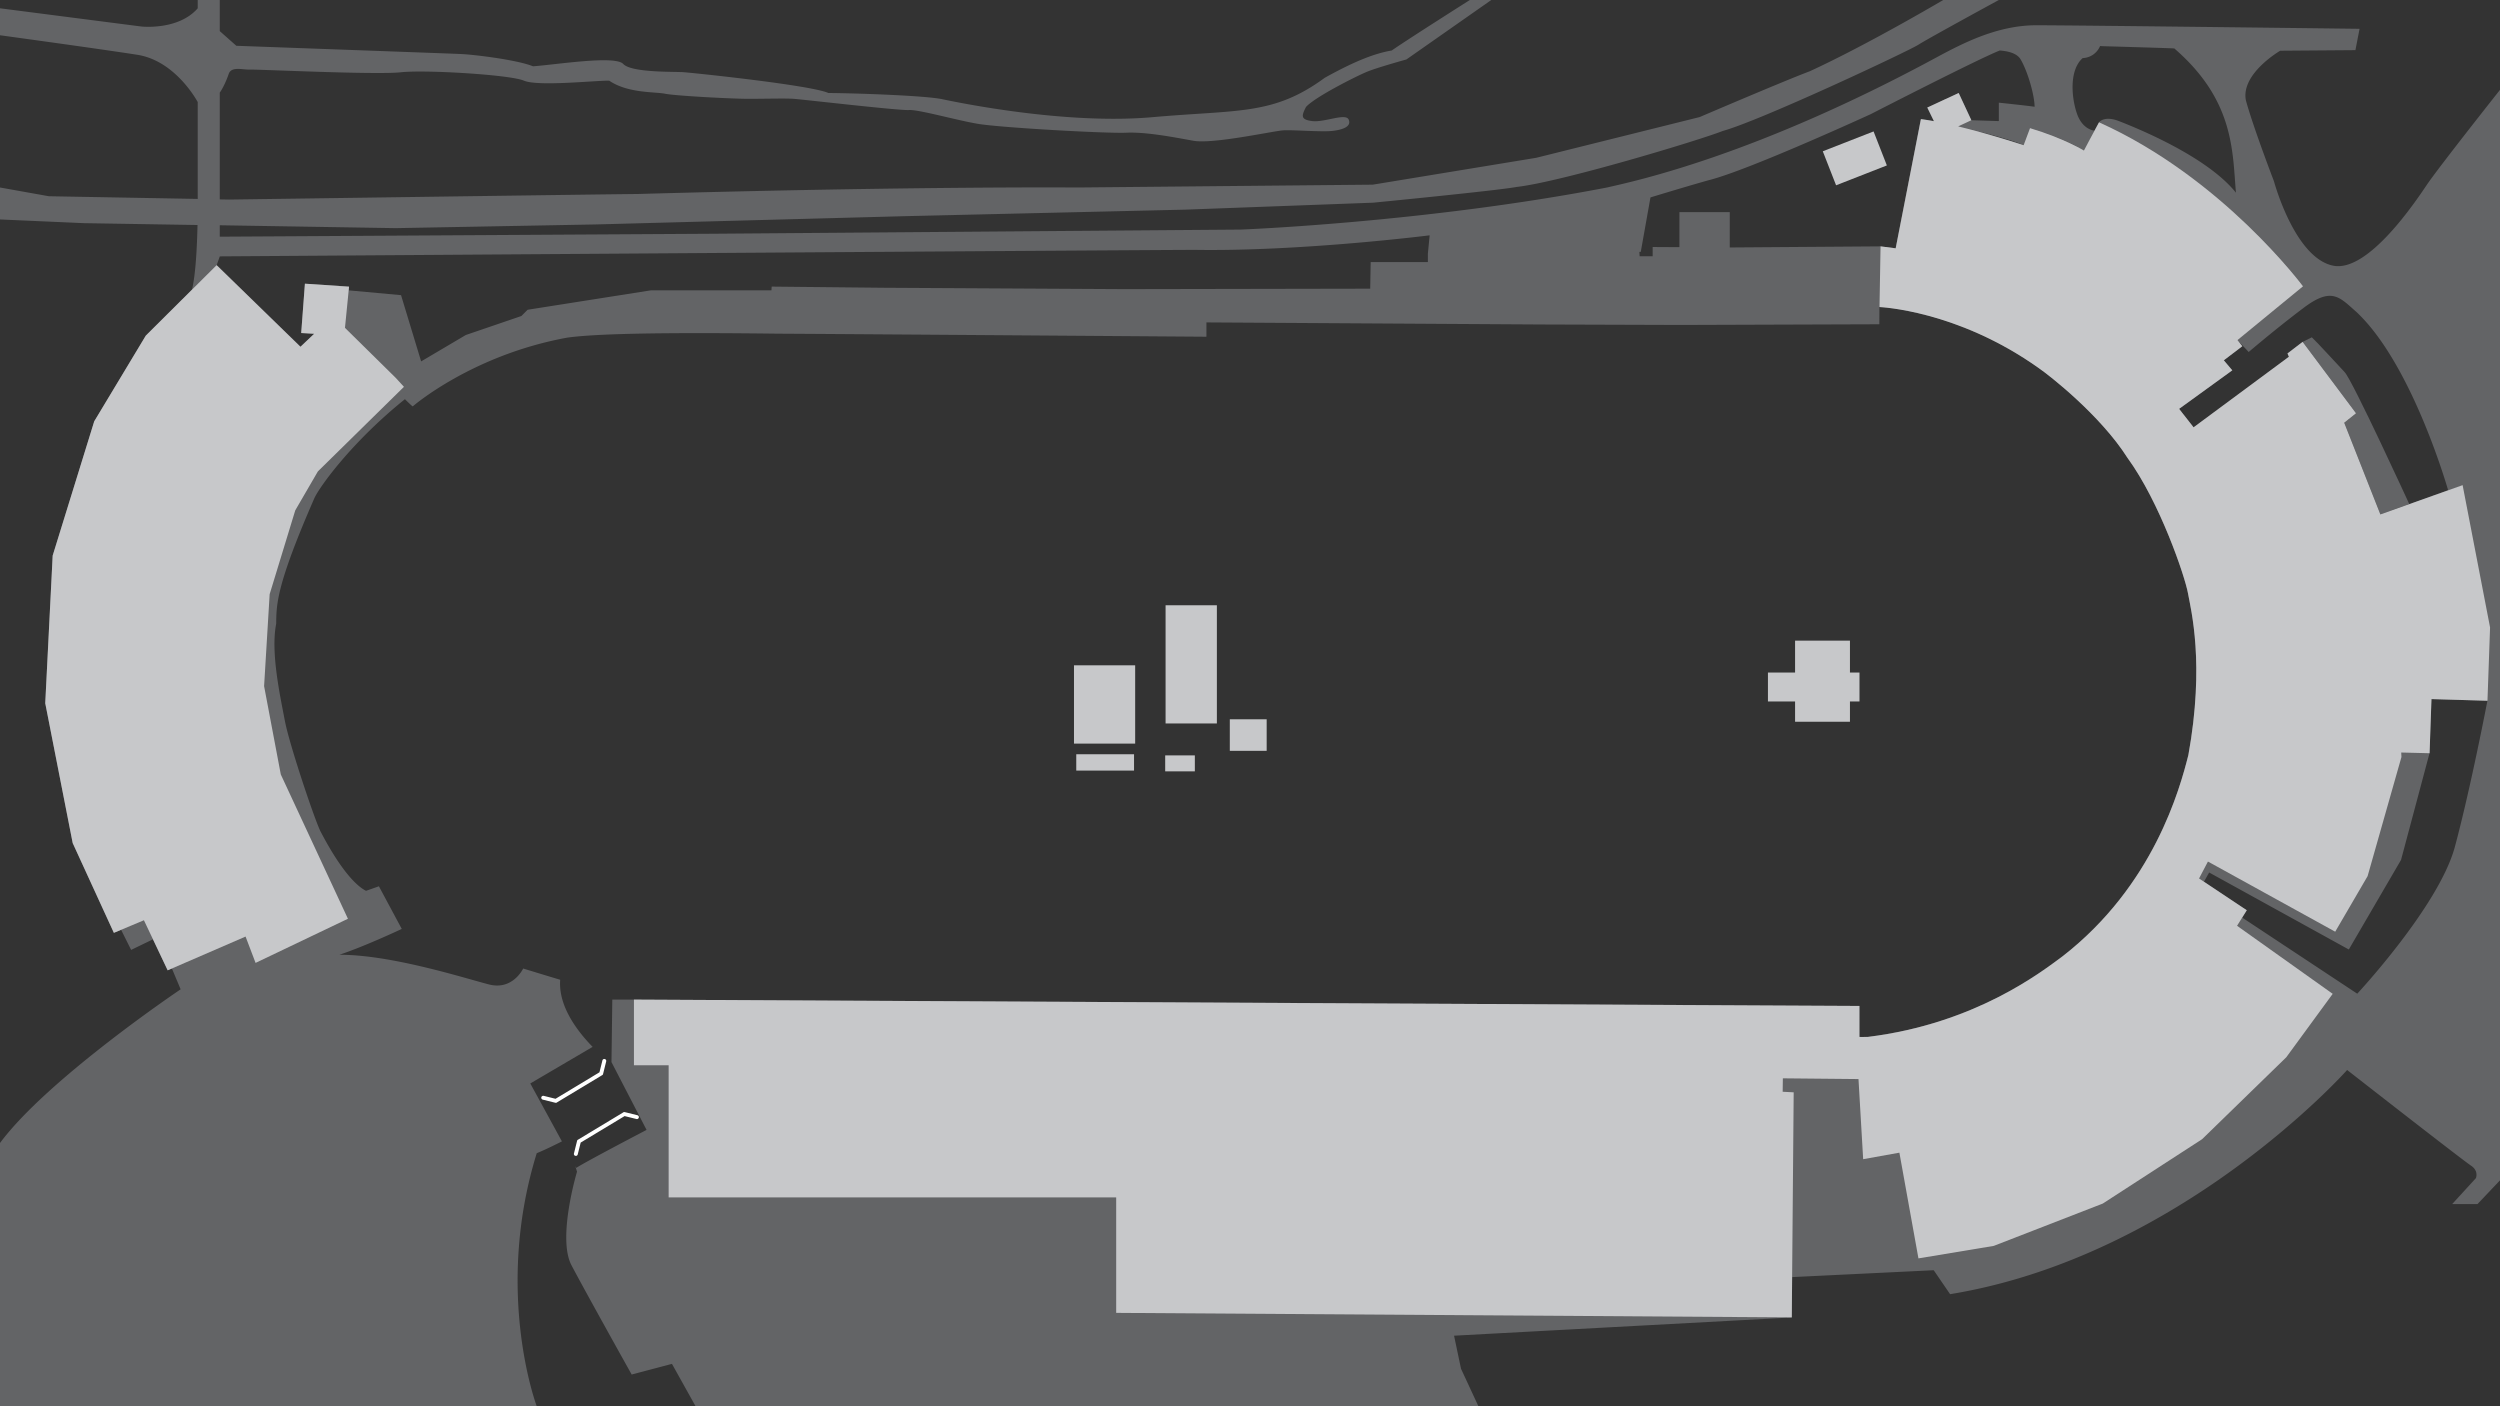 <svg id="Background_Details" data-name="Background Details" xmlns="http://www.w3.org/2000/svg" xmlns:xlink="http://www.w3.org/1999/xlink" viewBox="0 0 1920 1080"><rect x="0" y="0" width="1920" height="1080" fill="#333333" stroke="none"/><defs><style>.cls-1{fill:#fff;}.cls-2{fill:#636466;}.cls-3{fill:#c7c8ca;}</style><symbol id="New_Symbol" data-name="New Symbol" viewBox="0 0 57.77 10.07"><path class="cls-1" d="M57.33,7.51,50.26.44A1.48,1.48,0,0,0,48.94.05a1.5,1.5,0,0,0-.37,0h-40A1.46,1.46,0,0,0,8,.11H8a1.63,1.63,0,0,0-.49.33L.44,7.51a1.49,1.49,0,0,0,0,2.12,1.5,1.5,0,0,0,2.12,0L9.19,3H48.58l6.63,6.63a1.53,1.53,0,0,0,1.06.44,1.5,1.5,0,0,0,1.06-2.56Z"/></symbol></defs><title>inactive</title><g id="Bridge"><use width="57.77" height="10.07" transform="translate(436.54 879.67) rotate(-31.09)" xlink:href="#New_Symbol"/><use width="57.77" height="10.07" transform="translate(469.81 821.35) rotate(148.91)" xlink:href="#New_Symbol"/></g><g id="Pavement"><path class="cls-2" d="M1775.49,259.06l-7.11,3.51,41,54.83-9.08,7.26,27.78,70.44,22.26-7.93s-43.54-94.94-49.62-101.33S1780.36,263.63,1775.49,259.06Z"/><path class="cls-2" d="M1863.77,142c-8.87,13.19-45,67.09-71.64,62.09-29.79-5.69-45.71-64.82-45.71-64.82s-16.15-42.07-21.6-62.31c-3.87-20.47,26.38-38,26.38-38l57.76-.45,3.19-16.38s-218.78-2.73-248.35-2.73-56,13.65-75.5,24.11c-140.1,76-232.43,95.52-254.26,100.52-139.19,26.84-281.1,32.29-281.1,32.29l-404.36,3.19-379.8,2.27V173l135.12,2.21,153.64-2.84L695.81,166l214.8-5,144-5.34s94.95-9.25,110.25-12.09c34.14-3.91,139.4-35.56,158.25-43,29.52-8.18,142.26-61.17,150.08-66.15S1535.1,0,1535.1,0h-42.68S1434.81,34.06,1390,54.69c-19.91,7.47-84.64,35.21-84.64,35.21l-125.54,31.29-125.53,20.63L827.75,144s-122.69-1.06-338.56,5c-10.67,0-313.31,4.27-313.31,4.27l-7.1-.13v-82c2.38-3.27,5.22-9.45,6.83-14.26,2.06-6.18,10.53-3.2,16.71-3.43s96.87,4.12,115.42,2.06,83.82,1.83,94.58,6.41,53.36,0,65.5,0c14.43,9.85,35.27,8.48,43.05,10.08s51.3,3.89,64.12,3.89,27.94-.46,34.58,0S690.64,85,698,84.51s35.49,7.56,52.67,10.54,99.16,7.56,114.27,6.87,36.42,3.43,51.53,6.18,61.6-7.56,69.16-8,29.31,1.37,37.56.45,14.88-3.43,12.59-8.7-18.55,2.29-27.94,1.15-8.14-4.27-4.84-10.86c7.25-7.91,38.88-23.73,46.79-27s30.32-9.47,30.32-9.47L1145.32,0h-16.47s-47.45,30.06-60,38.78c-12.52,2.13-27.68,7.76-51.4,20.94C977.93,88.72,951.56,84.11,885,90s-149-11.21-161.47-13.84S661,71.64,636.19,71.42c-13.51-6.07-104.44-15.53-111.64-16s-39.61.45-45.91-6.3-50.87.45-69.28,1.8c-12.11-4.95-45.06-9-55.86-9.46s-172-6.3-172-6.3L168.78,23.89V0H151.85V6.37c-14.83,17.11-43.23,14-43.23,14L0,6.37V27.08s75.76,10.35,105.47,15S151.85,78.4,151.85,78.4v74.37L37.54,150.71,0,144v24.54l64.56,2.85,87.13,1.42c-.33,15.35-1.33,38-4.28,49.74L112,257.77l-39.6,65.8L40.45,426.7l-5.7,113.39,21.08,107.4,31.62,68.94L93,714.1l7.71,15.42,16.77-8.12,11.28,23.8,3.25-1.4,6.73,16S36.68,828.39,0,877.82V1080H412.22s-33.07-87.66,0-194.35c6.44-2.62,14.63-6.68,19.33-9.07-12-22.06-24.29-44.48-24.29-44.48L455.13,804c-11.87-12.15-26.48-31.43-24.89-51.55-7.93-2.32-28.43-8.63-28.43-8.63s-7.94,16.9-26.13,12.27S301,733.19,260.61,733.25c19.18-6.28,47.95-19.84,47.95-19.84L291,680.67l-9.88,3.48c-5-2.43-17.29-11.61-35.16-46-5.09-10.84-23.89-67-27.21-84.72s-11.06-52.2-6.64-74.33c.22-14.82-.22-28.75,29.2-96.22,4-9.07,29.42-44,69.68-76.31,5.53,5.53,6,5.53,6,5.53s45.36-39.45,118.78-52.82c14.43-1.91,46.9-4.46,162.76-3,15.27,0,328,2.33,328,2.33v-11l257.59,1.6,107,.36,152.21-.53.07-13.26s59.7,2.26,122.48,47c7.58,5.17,47,35.83,67.93,68.75,25,34.21,44.22,91.33,46.48,103.92s13.07,54.06.32,124.42c-6.51,25.75-26.64,100.26-96.75,154.64-16,11.8-66.88,51.6-149.25,61.78-5.56.23-6.62,0-6.62,0V772.57l-941.19-4.88H470.25l-.64,48,26.95,52.07s-47.08,24.58-54,29.19c-.24-.45-.48-.9-.73-1.35l1.32,4.26s-15.29,50.86-4.26,71.84,46.23,83.93,46.23,83.93l30.94-8.18L534.21,1080h601.21l-13.36-28.8-5.35-25.39,259.38-14,.26-31,108.74-5.28,12.58,18.4c177.68-29.05,304.93-172.18,304.93-172.18s88.66,69.23,95,73.36,3.88,9.72,3.88,9.72l-18.22,19.91h19.44L1920,906.5V69S1872.64,128.84,1863.77,142ZM161.6,208.38l3.15-3.14Zm935-13.44,0,6.31h-43.92l-.36,20.45-188.84.36L678.36,221l-85.71-.89-.18,2.85H500l-94.78,14.93-4.8,4.81-42.67,14.58-34.32,20.27L308,226.68,267.78,223l.29-2.88-33.9-2.28-2.85,37.89,10,.57-10.54,10-64.38-62.67-.12.11.12-.11,2.41-6.73s722.28-5,748.77-5c81.65,1.31,180.39-11.17,180.39-11.17Zm672.09,24.94s-16.41-22.15-45.32-49.45C1752.57,197.85,1768.71,219.88,1768.71,219.88ZM1475.2,91.48l-19.38,99.23-11.63-1.51-114.14.85h-1.6V162.92h-38.66v26.9l-20.55-.12v7.11h-10l-.2-3.39h1.07l7.45-41.81s30.51-9.29,45.1-13.31c30.87-7.82,124.13-50.66,124.13-50.66s82.19-42.23,99-48.85c5.63.38,13.08,1.84,16,6.75,5,8.33,10.58,26.34,10.8,36.47-3.82-.68-27.49-3.16-27.49-3.16V93L1514,92.33l-9.74-20.91-24.1,11.17,5.11,10.47C1481.75,92.43,1478.38,91.89,1475.2,91.48Zm83.86,6.94c-1.16,3.21-4.91,13.11-4.91,13.11s-24.83-8.31-50.28-14.46c0,0,40.27,9.56,50.28,14.46,2.74-7.25,4.91-13.11,4.91-13.11s24.85,7.08,41,17C1597.6,113.93,1583.11,105.62,1559.06,98.42ZM1627.35,93c-11.42-4.44-15.3.9-15.3.9-.94,1.69-2.19,4-3.51,6.45v0s-9-.59-13.32-12.74-6.32-33.65,4.28-43a15.09,15.09,0,0,0,13.36-9.24l2.85.13s45,1.27,54.14,1.69c46.31,40,44.61,79.3,47.36,110.81C1694.39,119.47,1638.77,97.48,1627.35,93Zm57.3,235.16L1673.56,314l40.84-29.59-6.51-7.7,14.2-10.8-3.7-4.73,8.6,9.16s20.22-17.33,42.1-33.84,27.66-8.26,40.87,3.3c42.93,40.45,70.22,136.76,70.22,136.76l11.11-4-63.18,22.51-27.78-70.44,9.08-7.26-41-54.83-11.62,8.89,1.09,2.55Zm200.43,323.13c-12.79,45.41-74.71,111.87-74.71,111.87L1722,704.71l-3.94,6.29,7.46-11.93-32.89-21.89,4-7.1,107.26,59.14L1844,660.39l21.87-81.92,1.46-41.58,43,1.27S1897.47,605.51,1885.08,651.33Z"/></g><g id="Buildings"><rect class="cls-3" x="895.16" y="464.84" width="39.4" height="90.78"/><rect class="cls-3" x="824.82" y="510.96" width="46.99" height="60.13"/><rect class="cls-3" x="826.57" y="579.26" width="44.37" height="12.55"/><rect class="cls-3" x="894.87" y="580.14" width="22.77" height="12.26"/><rect class="cls-3" x="944.49" y="552.41" width="28.31" height="24.23"/><polygon class="cls-3" points="1428.09 516.51 1420.76 516.51 1420.76 492.01 1378.62 492.01 1378.62 516.51 1357.78 516.51 1357.78 538.73 1378.62 538.73 1378.62 554.3 1420.76 554.3 1420.76 538.73 1428.09 538.73 1428.09 516.51"/><rect class="cls-3" x="1403.57" y="107.6" width="41.88" height="28.04" transform="translate(53.55 527.2) rotate(-21.36)"/><path class="cls-3" d="M1891.29,372.59l-63.18,22.51-27.78-70.44,9.08-7.26-41-54.83-11.62,8.89,1.09,2.55-73.2,54.19L1673.56,314l40.84-29.59-6.51-7.7,14.2-10.8-3.7-4.73,50.32-41.29S1707,136.55,1612.05,93.94c-3.59,6.43-11.59,21.69-11.59,21.69s-14.9-9.27-41.4-17.21c-1.16,3.21-4.91,13.11-4.91,13.11s-24.83-8.31-50.28-14.46L1514,92.33l-9.74-20.91-24.1,11.17,5.11,10.47c-3.47-.63-6.84-1.17-10-1.58l-19.38,99.23-11.63-1.51-.8,46.63s59.7,2.26,122.48,47c7.58,5.17,47,35.83,67.93,68.75,25,34.21,44.22,91.33,46.48,103.92s13.07,54.06.32,124.42c-6.51,25.75-26.64,100.26-96.75,154.64-16,11.8-66.88,51.6-149.25,61.78-5.56.23-6.62,0-6.62,0V772.57l-941.19-4.88v50.44h26.66V919.58H857.23v88.7l518.86,3.48,1.46-172.86-8.46-.43.14-10.32,58.09.57,3.59,61.53,27.82-5,14.63,81.19,57.87-9.61,83.7-32.49,76.29-49.45L1755.85,812l35.67-48.74L1718.06,711l7.46-11.93-36.65-24.4,6.83-13,97.74,53.88,24.87-42.66,26-91.51-.18-3.45,21.78.55,1.46-41.58,43,1.27,2-56.28Z"/><polygon class="cls-3" points="303.96 290.24 264.94 251.78 268.07 220.16 234.17 217.88 231.32 255.77 241.29 256.34 230.75 266.31 166.37 203.64 111.95 257.77 72.35 323.57 40.45 426.7 34.75 540.09 55.83 647.49 87.45 716.43 110.53 706.75 128.76 745.21 188.59 719.28 196.28 739.51 267.21 705.61 215.65 594.78 202.83 526.98 207.1 456.33 226.76 391.95 244.14 362.03 310.23 297.08 303.96 290.24"/></g></svg>
